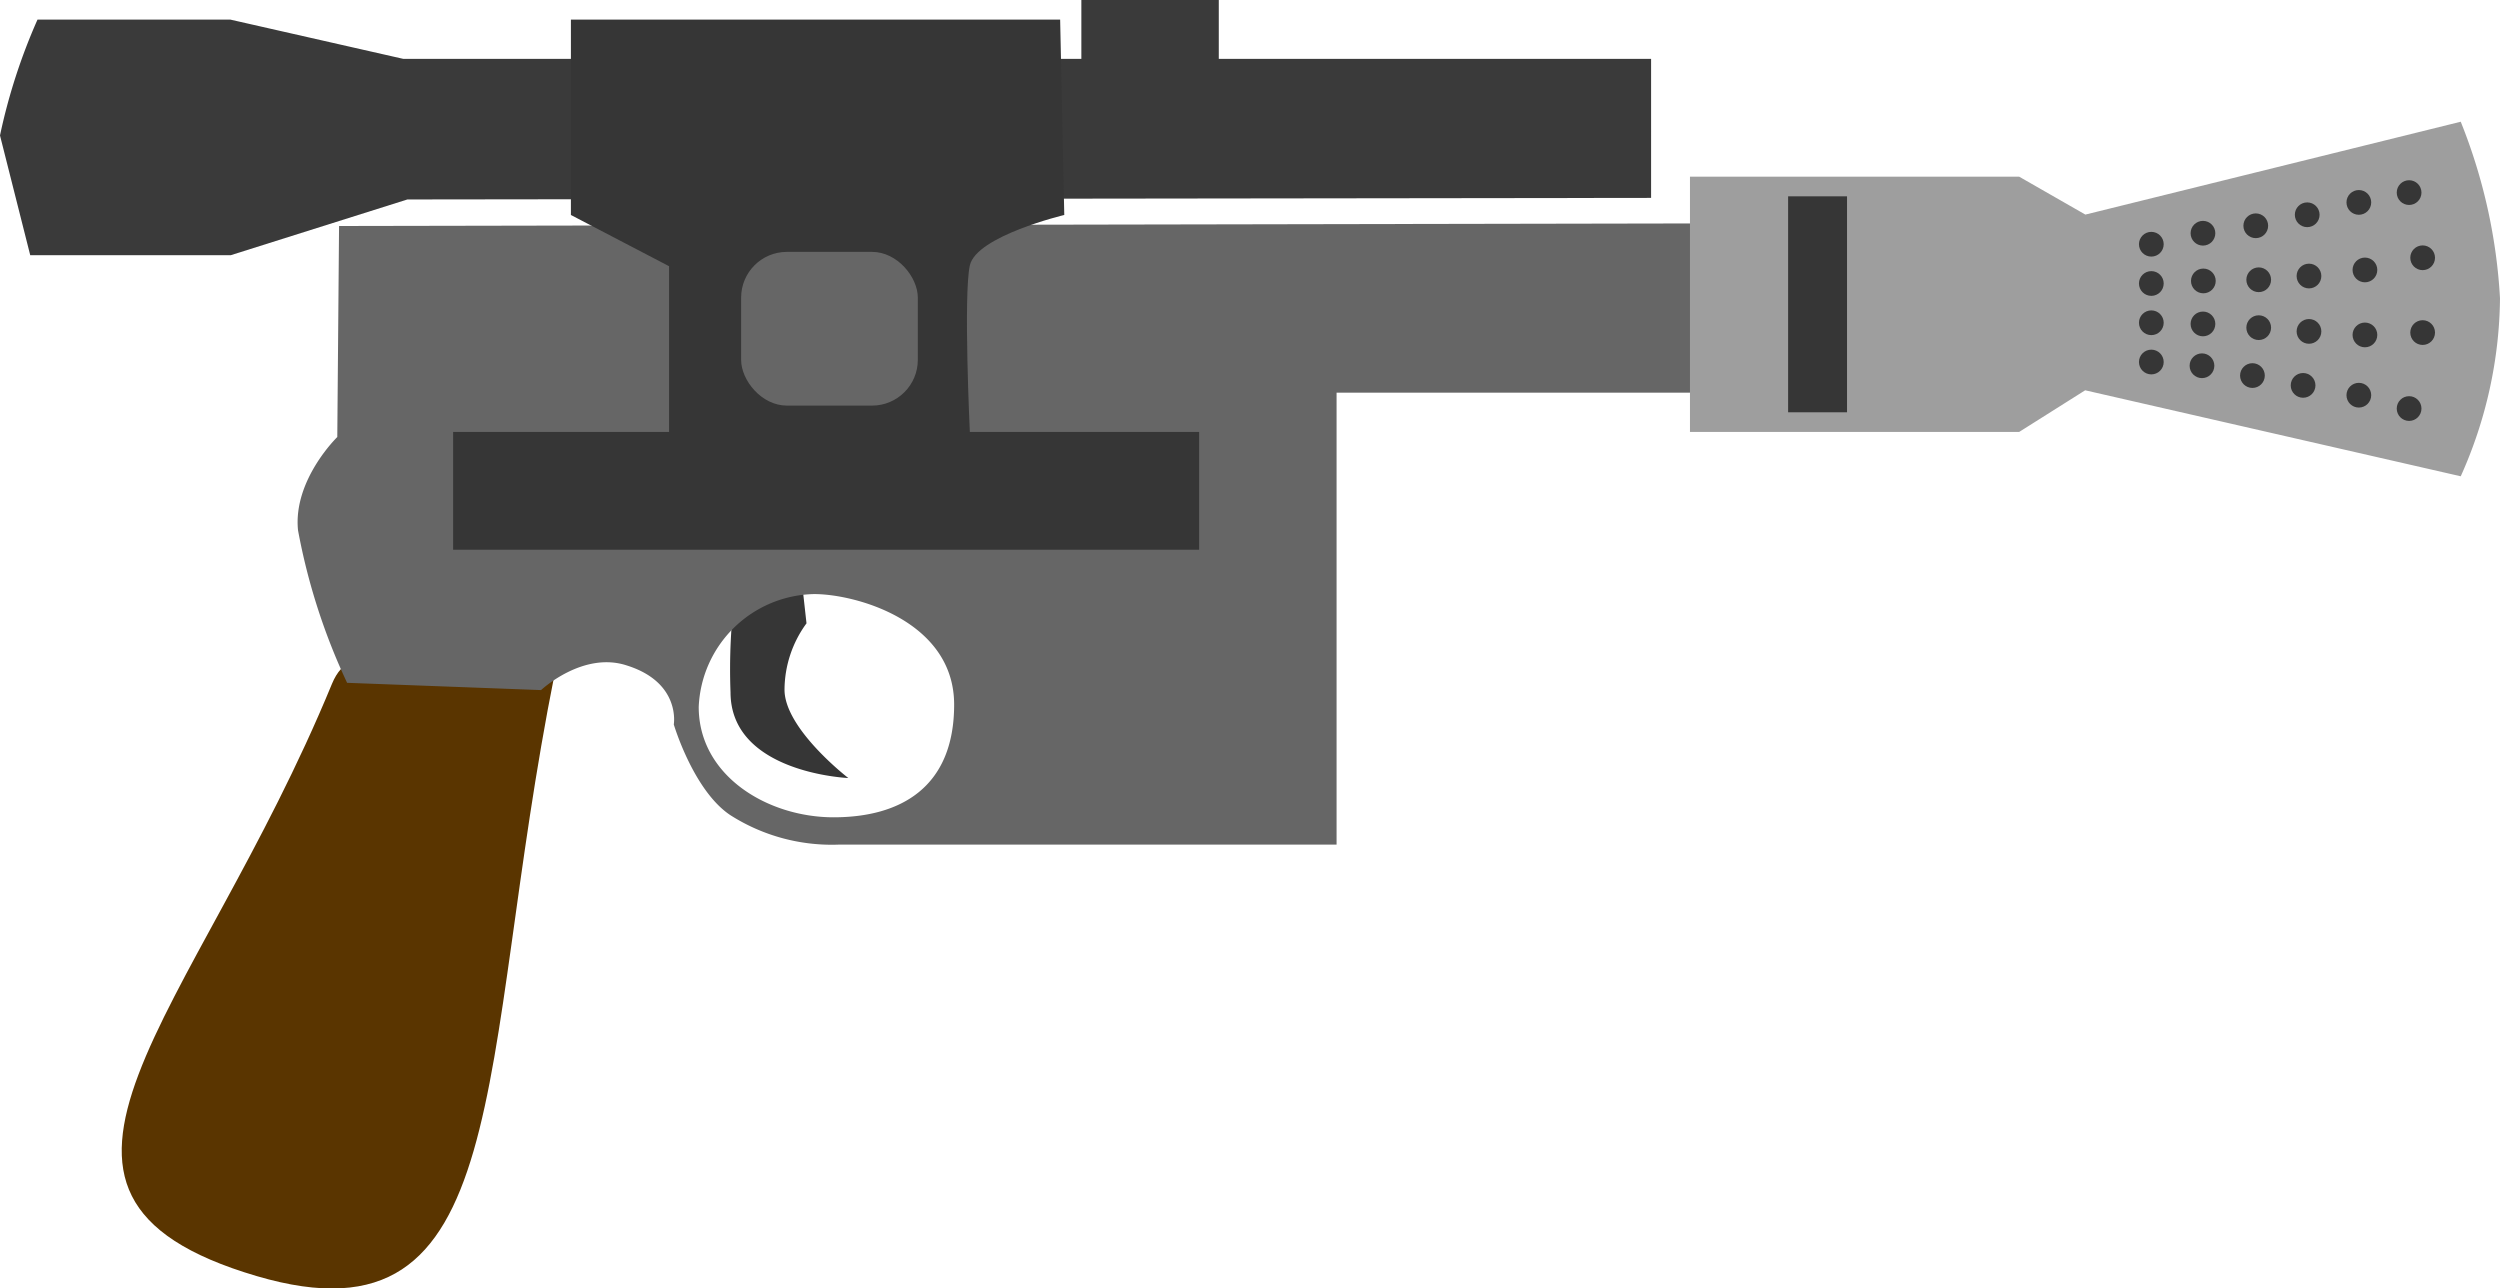 <svg xmlns="http://www.w3.org/2000/svg" viewBox="0 0 127.34 65.63"><defs><style>.a{fill:#5a3500;}.b{fill:#3a3a3a;}.c{fill:#363636;}.d{fill:#666;}.e{fill:#9e9e9e;}.f{fill:none;stroke:#363636;stroke-miterlimit:10;stroke-width:3px;}</style></defs><title>blaster</title><path class="a" d="M16.91 34.83c-7 17-18 26-3.83 30.17 13.22 3.89 11.17-10.67 15.17-30.67-7.84-.66-10.32-1.96-11.34.5z"/><path class="b" d="M0 6.9L1.54 13h10.21l9-2.84 63.35-.08V3H62.08V0h-7v3H20.55l-8.81-2H1.91A29.66 29.66 0 0 0 0 6.9z"/><path class="c" d="M40.83 29.5l.25 2.25a5.77 5.77 0 0 0-1.12 3.38c0 2 3.25 4.5 3.25 4.5s-6-.25-6-4.37a30.78 30.78 0 0 1 .25-5.25z"/><path class="d" d="M86.96 11.38l-69.69.13-.09 10.75s-2.26 2.19-2 4.75a31.9 31.9 0 0 0 2.5 7.77l9.88.37s2.13-2 4.38-1.25c2.75.87 2.38 3 2.38 3s1 3.37 2.88 4.62a9.61 9.61 0 0 0 5.56 1.5h25.32V20h19zm-44.5 30.25c-3.37 0-6.87-2.12-6.87-5.62a6 6 0 0 1 5.88-5.75c2.13 0 7.13 1.38 7.13 5.63s-2.77 5.74-6.14 5.74z"/><path class="c" d="M29.08 1H54l.21 9.95s-4.48 1.07-4.81 2.57 0 8.48 0 8.48h11.68v6h-38v-6h11v-8.44l-5-2.61V1z"/><path class="e" d="M86.08 9v13h16.77l3.36-2.12 19.13 4.38a22.56 22.56 0 0 0 2-9.06 28.29 28.29 0 0 0-2-9l-19.12 4.73L102.85 9H86.08z"/><path class="f" d="M92.58 10v11"/><circle class="c" cx="109.58" cy="12.44" r=".63"/><circle class="c" cx="109.58" cy="14.44" r=".63"/><circle class="c" cx="109.58" cy="16.44" r=".63"/><circle class="c" cx="109.58" cy="18.44" r=".63"/><circle class="c" cx="112.21" cy="11.88" r=".63"/><circle class="c" cx="112.23" cy="14.31" r=".63"/><circle class="c" cx="112.21" cy="16.5" r=".63"/><circle class="c" cx="112.16" cy="18.63" r=".63"/><circle class="c" cx="114.9" cy="11.5" r=".63"/><circle class="c" cx="115.05" cy="14.25" r=".63"/><circle class="c" cx="115.05" cy="16.69" r=".63"/><circle class="c" cx="114.73" cy="19.13" r=".63"/><circle class="c" cx="117.52" cy="10.94" r=".63"/><circle class="c" cx="117.61" cy="14.06" r=".63"/><circle class="c" cx="117.61" cy="16.88" r=".63"/><circle class="c" cx="117.31" cy="19.63" r=".63"/><circle class="c" cx="120.15" cy="10.31" r=".63"/><circle class="c" cx="120.46" cy="13.75" r=".63"/><circle class="c" cx="120.46" cy="17.06" r=".63"/><circle class="c" cx="120.15" cy="20.13" r=".63"/><circle class="c" cx="122.71" cy="9.81" r=".63"/><circle class="c" cx="123.4" cy="13.13" r=".63"/><circle class="c" cx="123.4" cy="16.94" r=".63"/><circle class="c" cx="122.71" cy="20.81" r=".63"/><rect class="d" x="37.75" y="12.83" width="9" height="7.83" rx="2.33" ry="2.33"/></svg>